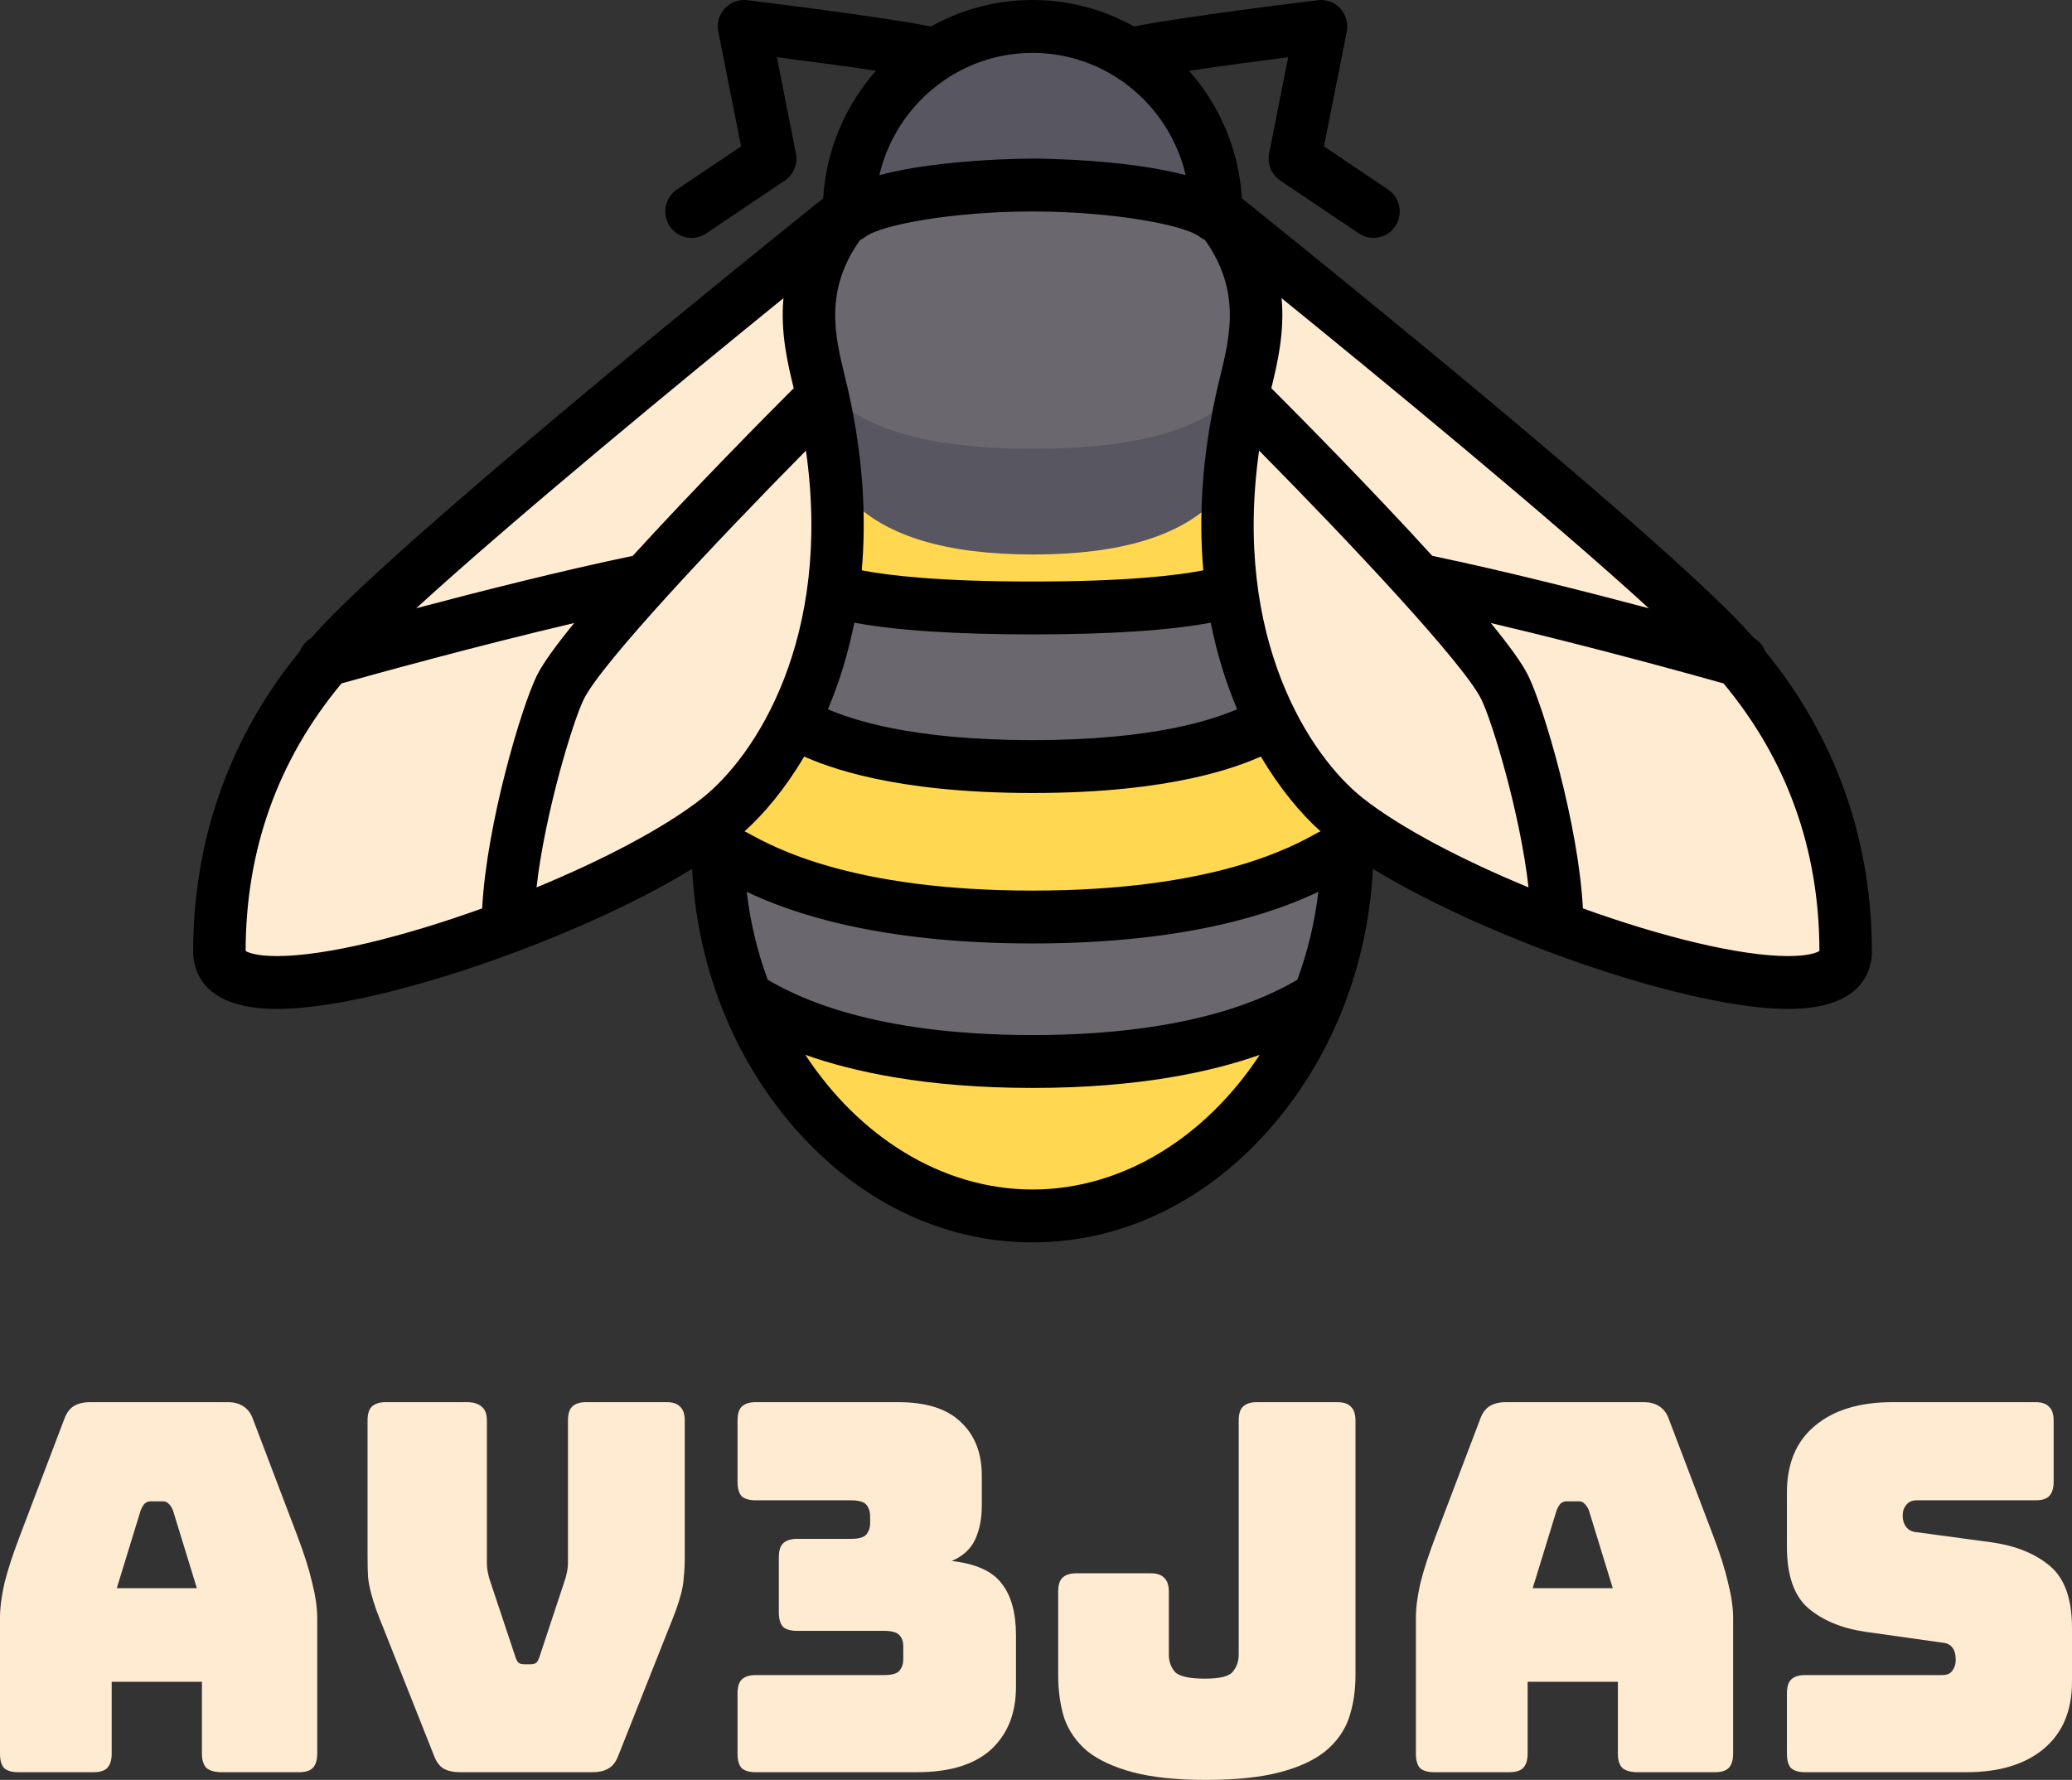 <svg width="71" height="61" viewBox="0 0 71 61" fill="none" xmlns="http://www.w3.org/2000/svg">
<rect x="0" y="0" width="71" height="61" fill="#333333" stroke="none"/>
<path d="M35.402 0.906C31.927 0.906 29.111 3.339 29.111 6.341H41.694C41.694 3.339 38.877 0.906 35.402 0.906Z" fill="#585661"/>
<path d="M46.356 28.062C46.356 28.062 45.755 41.65 35.402 41.65C24.633 41.65 24.448 28.062 24.448 28.062C24.448 28.062 26.784 25.572 27.741 23.553C28.571 21.803 28.378 18.684 29.273 16.797C30.255 14.728 33.132 14.473 35.402 14.473C37.743 14.473 39.912 15.384 41.691 16.935C42.973 18.052 41.748 21.624 42.545 23.305C43.502 25.323 46.356 28.062 46.356 28.062Z" fill="#FFD750"/>
<path d="M44.083 25.589C43.473 24.841 42.887 24.027 42.545 23.305C42.217 22.614 42.231 21.604 42.273 20.575C40.453 20.874 38.198 21.078 35.402 21.078C32.558 21.078 30.273 20.867 28.438 20.56C28.285 21.678 28.119 22.757 27.741 23.553C27.436 24.198 26.989 24.89 26.523 25.535C28.531 26.094 31.376 26.565 35.402 26.565C39.297 26.565 42.088 26.124 44.083 25.589Z" fill="#6B676E"/>
<path d="M46.123 29.442C44.226 30.272 40.968 31.243 35.402 31.243C29.836 31.243 26.578 30.272 24.681 29.442C24.927 31.773 25.311 33.535 26.393 35.33C28.27 35.97 31.364 36.463 35.402 36.463C39.44 36.463 42.605 35.97 44.481 35.33C44.601 35.132 44.709 34.934 44.811 34.736C45.309 33.54 45.649 32.349 45.879 31.311C45.977 30.725 46.053 30.107 46.123 29.442Z" fill="#6B676E"/>
<path d="M43.042 13.114C43.042 16.366 41.497 19.003 35.402 19.003C29.308 19.003 27.762 16.366 27.762 13.114C27.762 9.862 29.308 7.226 35.402 7.226C41.497 7.226 43.042 9.862 43.042 13.114Z" fill="#585661"/>
<path d="M43.246 10.85C43.246 13.351 41.659 15.379 35.402 15.379C29.145 15.379 27.559 13.351 27.559 10.85C27.559 8.348 29.145 6.32 35.402 6.32C41.659 6.32 43.246 8.348 43.246 10.85Z" fill="#6B676E"/>
<path d="M58.771 21.72C44.503 8.358 41.652 7.509 41.652 7.509C43.749 10 42.944 12.005 42.593 13.567C40.795 21.569 44.166 26.476 46.188 28.062C50.515 31.454 63.265 35.649 63.265 32.591C63.265 27.835 61.39 24.173 58.771 21.72Z" fill="#FFEBD2"/>
<path d="M11.991 21.72C26.26 8.358 29.111 7.509 29.111 7.509C27.013 10 27.819 12.005 28.17 13.567C29.967 21.569 26.597 26.476 24.574 28.062C20.247 31.454 7.497 35.649 7.497 32.591C7.497 27.835 9.372 24.173 11.991 21.72Z" fill="#FFEBD2"/>
<path d="M60.485 22.318C60.411 22.129 60.276 21.967 60.097 21.863C59.868 21.604 59.632 21.35 59.385 21.101C55.667 17.353 44.64 8.47 42.556 6.798C42.454 5.124 41.786 3.603 40.743 2.426C41.837 2.262 43.183 2.084 44.142 1.961L43.488 5.258C43.416 5.618 43.567 5.986 43.87 6.189L46.567 8.001C46.72 8.104 46.893 8.153 47.065 8.153C47.355 8.153 47.64 8.012 47.813 7.75C48.089 7.334 47.977 6.771 47.564 6.494L45.368 5.018L46.149 1.084C46.206 0.799 46.123 0.504 45.927 0.291C45.731 0.077 45.445 -0.028 45.16 0.007C44.96 0.031 40.337 0.597 38.863 0.91C37.831 0.331 36.644 3.39343e-06 35.381 3.39343e-06C34.118 3.39343e-06 32.931 0.331 31.899 0.91C30.425 0.597 25.802 0.031 25.602 0.007C25.316 -0.028 25.031 0.077 24.835 0.29C24.639 0.504 24.556 0.799 24.613 1.084L25.394 5.018L23.198 6.493C22.785 6.771 22.673 7.333 22.949 7.75C23.122 8.012 23.407 8.153 23.697 8.153C23.869 8.153 24.042 8.104 24.195 8.001L26.892 6.189C27.195 5.985 27.346 5.618 27.274 5.258L26.62 1.96C27.579 2.083 28.925 2.261 30.018 2.426C28.975 3.603 28.308 5.124 28.206 6.798C26.122 8.469 15.095 17.353 11.377 21.101C11.13 21.35 10.893 21.604 10.665 21.863C10.486 21.967 10.35 22.129 10.277 22.318C7.878 25.241 6.619 28.769 6.619 32.613C6.619 33.204 6.899 34.578 9.485 34.578H9.485C12.896 34.578 19.771 32.191 23.717 29.777C23.882 33.02 25.057 36.083 27.069 38.474C29.297 41.12 32.249 42.578 35.381 42.578C38.513 42.578 41.465 41.12 43.693 38.474C45.706 36.083 46.88 33.02 47.045 29.777C50.991 32.191 57.867 34.578 61.277 34.578C63.864 34.578 64.143 33.204 64.143 32.613C64.143 28.769 62.884 25.241 60.485 22.318ZM43.916 10.219C47.341 13.001 53.099 17.735 56.5 20.847C54.352 20.276 51.529 19.561 49.079 19.05C46.993 16.758 44.543 14.284 43.564 13.304C43.769 12.464 44.023 11.405 43.916 10.219ZM35.381 1.812C37.929 1.812 40.069 3.603 40.629 6.001C38.525 5.444 35.545 5.435 35.381 5.435C35.217 5.435 32.237 5.444 30.133 6.001C30.694 3.603 32.833 1.812 35.381 1.812ZM29.471 8.226C29.531 8.198 29.59 8.164 29.645 8.121C30.167 7.708 32.651 7.247 35.381 7.247C38.111 7.247 40.596 7.708 41.117 8.121C41.172 8.164 41.231 8.198 41.292 8.227C42.527 9.965 42.149 11.519 41.811 12.901C41.77 13.07 41.73 13.233 41.695 13.389C41.182 15.671 41.074 17.727 41.233 19.546C40.324 19.724 38.583 19.93 35.381 19.93C32.179 19.93 30.438 19.724 29.529 19.546C29.689 17.727 29.58 15.671 29.067 13.389C29.032 13.233 28.993 13.07 28.951 12.901C28.613 11.519 28.235 9.965 29.471 8.226ZM29.275 21.34C30.669 21.604 32.753 21.742 35.381 21.742C38.009 21.742 40.093 21.604 41.488 21.34C41.705 22.436 42.02 23.426 42.393 24.308C41.624 24.63 39.635 25.365 35.381 25.365C31.128 25.365 29.138 24.631 28.369 24.308C28.742 23.426 29.057 22.436 29.275 21.34ZM26.846 10.219C26.739 11.405 26.993 12.464 27.198 13.304C26.219 14.284 23.77 16.758 21.683 19.05C19.233 19.561 16.41 20.276 14.262 20.846C17.663 17.735 23.421 13.001 26.846 10.219ZM9.485 32.766C8.768 32.766 8.494 32.639 8.417 32.592C8.421 29.115 9.526 26.036 11.702 23.422C12.787 23.117 16.272 22.151 19.677 21.352C19.069 22.095 18.608 22.726 18.399 23.148C17.873 24.209 16.673 28.24 16.522 31.132C13.84 32.099 11.163 32.767 9.485 32.766ZM24.044 27.368C22.747 28.385 20.649 29.478 18.385 30.413C18.671 27.87 19.636 24.707 20.006 23.959C20.616 22.73 24.531 18.566 27.617 15.442C28.53 21.873 25.887 25.923 24.044 27.368ZM35.381 40.766C32.262 40.766 29.424 38.938 27.597 36.152C29.232 36.728 31.724 37.285 35.381 37.285C39.038 37.285 41.53 36.728 43.165 36.152C41.338 38.938 38.501 40.766 35.381 40.766ZM44.456 33.577C43.506 34.129 40.949 35.473 35.381 35.473C29.815 35.473 27.258 34.13 26.306 33.578C25.957 32.627 25.711 31.615 25.587 30.564C27.07 31.27 30.048 32.334 35.381 32.334C40.715 32.334 43.693 31.27 45.175 30.564C45.051 31.615 44.805 32.626 44.456 33.577ZM45.152 28.537C44.27 29.028 41.587 30.522 35.381 30.522C29.175 30.522 26.491 29.028 25.609 28.537C25.577 28.52 25.545 28.505 25.512 28.491C26.178 27.893 26.903 27.035 27.555 25.929C28.318 26.256 30.538 27.177 35.381 27.177C40.224 27.177 42.444 26.256 43.206 25.928C43.859 27.035 44.584 27.893 45.25 28.491C45.217 28.504 45.184 28.519 45.152 28.537ZM46.719 27.368C44.876 25.923 42.233 21.873 43.145 15.442C46.231 18.566 50.146 22.729 50.756 23.959C51.127 24.707 52.092 27.87 52.377 30.412C50.113 29.477 48.015 28.384 46.719 27.368ZM61.277 32.766C59.599 32.766 56.922 32.099 54.24 31.132C54.089 28.24 52.889 24.209 52.363 23.148C52.154 22.725 51.693 22.095 51.085 21.352C54.49 22.151 57.975 23.117 59.06 23.422C61.236 26.036 62.341 29.115 62.345 32.592C62.269 32.639 61.994 32.766 61.277 32.766Z" fill="black"/>
<path d="M4.823 51.753L4.002 54.43H6.746L5.924 51.753C5.878 51.647 5.825 51.571 5.767 51.524C5.72 51.477 5.662 51.453 5.592 51.453H5.155C5.085 51.453 5.021 51.477 4.963 51.524C4.916 51.571 4.87 51.647 4.823 51.753ZM3.827 60.102C3.827 60.325 3.775 60.489 3.67 60.595C3.577 60.689 3.419 60.736 3.198 60.736H0.629C0.408 60.736 0.245 60.689 0.14 60.595C0.047 60.489 0 60.325 0 60.102V55.452C0 55.099 0.052 54.694 0.157 54.236C0.274 53.778 0.449 53.244 0.682 52.634L2.202 48.635C2.272 48.436 2.377 48.289 2.516 48.195C2.668 48.101 2.86 48.054 3.093 48.054H7.794C8.015 48.054 8.196 48.101 8.336 48.195C8.487 48.289 8.598 48.436 8.668 48.635L10.188 52.634C10.421 53.244 10.59 53.778 10.695 54.236C10.812 54.694 10.87 55.099 10.87 55.452V60.102C10.87 60.325 10.817 60.489 10.713 60.595C10.619 60.689 10.462 60.736 10.241 60.736H7.602C7.369 60.736 7.194 60.689 7.078 60.595C6.973 60.489 6.92 60.325 6.92 60.102V57.636H3.827V60.102Z" fill="#FFEBD2"/>
<path d="M20.301 60.736H15.758C15.536 60.736 15.35 60.695 15.198 60.612C15.059 60.53 14.948 60.378 14.866 60.154L13.154 55.839C13.049 55.581 12.962 55.358 12.892 55.17C12.822 54.97 12.764 54.782 12.717 54.606C12.67 54.43 12.635 54.248 12.612 54.06C12.601 53.861 12.595 53.62 12.595 53.338V48.688C12.595 48.465 12.641 48.306 12.734 48.213C12.839 48.107 13.002 48.054 13.224 48.054H16.002C16.224 48.054 16.393 48.107 16.509 48.213C16.626 48.306 16.684 48.465 16.684 48.688V53.55C16.684 53.667 16.695 53.784 16.719 53.902C16.742 54.019 16.777 54.142 16.824 54.272L17.645 56.737C17.68 56.855 17.721 56.937 17.767 56.984C17.814 57.019 17.884 57.037 17.977 57.037H18.169C18.262 57.037 18.332 57.019 18.379 56.984C18.426 56.937 18.466 56.855 18.501 56.737L19.323 54.254C19.369 54.125 19.404 54.002 19.427 53.884C19.451 53.767 19.462 53.649 19.462 53.532V48.688C19.462 48.465 19.509 48.306 19.602 48.213C19.707 48.107 19.87 48.054 20.092 48.054H22.835C23.057 48.054 23.214 48.107 23.307 48.213C23.412 48.306 23.464 48.465 23.464 48.688V53.338C23.464 53.62 23.453 53.861 23.429 54.06C23.418 54.248 23.389 54.43 23.342 54.606C23.296 54.782 23.237 54.97 23.167 55.17C23.097 55.358 23.01 55.581 22.905 55.839L21.193 60.154C21.111 60.378 20.994 60.53 20.843 60.612C20.703 60.695 20.523 60.736 20.301 60.736Z" fill="#FFEBD2"/>
<path d="M25.902 57.407H30.288C30.568 57.407 30.748 57.354 30.83 57.248C30.911 57.143 30.952 57.019 30.952 56.878V56.403C30.952 56.262 30.911 56.145 30.83 56.051C30.748 55.945 30.568 55.892 30.288 55.892H27.317C27.096 55.892 26.933 55.845 26.828 55.751C26.735 55.645 26.688 55.481 26.688 55.258V53.373C26.688 53.15 26.735 52.992 26.828 52.898C26.933 52.792 27.096 52.739 27.317 52.739H29.152C29.432 52.739 29.612 52.686 29.694 52.581C29.775 52.475 29.816 52.352 29.816 52.211V51.947C29.816 51.806 29.775 51.682 29.694 51.577C29.612 51.471 29.432 51.418 29.152 51.418H25.902C25.68 51.418 25.517 51.371 25.412 51.277C25.319 51.172 25.273 51.007 25.273 50.784V48.688C25.273 48.465 25.319 48.306 25.412 48.213C25.517 48.107 25.68 48.054 25.902 48.054H30.777C31.744 48.054 32.461 48.283 32.927 48.741C33.404 49.187 33.643 49.798 33.643 50.573V51.594C33.643 52.041 33.568 52.428 33.416 52.757C33.265 53.086 32.997 53.332 32.612 53.497C33.439 53.591 34.01 53.849 34.325 54.272C34.651 54.683 34.814 55.276 34.814 56.051V57.812C34.814 58.716 34.529 59.432 33.958 59.961C33.387 60.477 32.542 60.736 31.424 60.736H25.902C25.68 60.736 25.517 60.689 25.412 60.595C25.319 60.489 25.273 60.325 25.273 60.102V58.041C25.273 57.818 25.319 57.659 25.412 57.565C25.517 57.46 25.68 57.407 25.902 57.407Z" fill="#FFEBD2"/>
<path d="M46.448 57.407C46.448 57.947 46.372 58.44 46.221 58.886C46.069 59.321 45.801 59.697 45.417 60.014C45.044 60.319 44.526 60.56 43.861 60.736C43.197 60.912 42.353 61 41.328 61C40.314 61 39.475 60.912 38.811 60.736C38.159 60.56 37.64 60.319 37.256 60.014C36.883 59.697 36.621 59.321 36.469 58.886C36.33 58.44 36.26 57.947 36.26 57.407V54.553C36.26 54.33 36.306 54.172 36.4 54.078C36.504 53.972 36.667 53.919 36.889 53.919H39.423C39.644 53.919 39.801 53.972 39.895 54.078C39.999 54.172 40.052 54.33 40.052 54.553V56.702C40.052 56.937 40.122 57.137 40.262 57.301C40.413 57.454 40.757 57.53 41.293 57.53C41.794 57.53 42.108 57.454 42.236 57.301C42.376 57.137 42.446 56.937 42.446 56.702V48.688C42.446 48.465 42.493 48.306 42.586 48.213C42.691 48.107 42.854 48.054 43.075 48.054H45.819C46.04 48.054 46.197 48.107 46.291 48.213C46.395 48.306 46.448 48.465 46.448 48.688V57.407Z" fill="#FFEBD2"/>
<path d="M53.342 51.753L52.52 54.43H55.264L54.443 51.753C54.396 51.647 54.343 51.571 54.285 51.524C54.239 51.477 54.18 51.453 54.111 51.453H53.674C53.604 51.453 53.54 51.477 53.481 51.524C53.435 51.571 53.388 51.647 53.342 51.753ZM52.346 60.102C52.346 60.325 52.293 60.489 52.188 60.595C52.095 60.689 51.938 60.736 51.716 60.736H49.148C48.926 60.736 48.763 60.689 48.658 60.595C48.565 60.489 48.518 60.325 48.518 60.102V55.452C48.518 55.099 48.571 54.694 48.676 54.236C48.792 53.778 48.967 53.244 49.2 52.634L50.72 48.635C50.79 48.436 50.895 48.289 51.035 48.195C51.186 48.101 51.379 48.054 51.611 48.054H56.312C56.534 48.054 56.714 48.101 56.854 48.195C57.006 48.289 57.116 48.436 57.186 48.635L58.706 52.634C58.94 53.244 59.108 53.778 59.213 54.236C59.33 54.694 59.388 55.099 59.388 55.452V60.102C59.388 60.325 59.336 60.489 59.231 60.595C59.138 60.689 58.98 60.736 58.759 60.736H56.12C55.887 60.736 55.712 60.689 55.596 60.595C55.491 60.489 55.439 60.325 55.439 60.102V57.636H52.346V60.102Z" fill="#FFEBD2"/>
<path d="M67.383 60.736H61.86C61.639 60.736 61.476 60.689 61.371 60.595C61.278 60.489 61.231 60.325 61.231 60.102V58.041C61.231 57.818 61.278 57.659 61.371 57.565C61.476 57.46 61.639 57.407 61.86 57.407H66.561C66.713 57.407 66.823 57.36 66.893 57.266C66.975 57.16 67.016 57.037 67.016 56.896C67.016 56.696 66.975 56.55 66.893 56.456C66.823 56.362 66.713 56.309 66.561 56.297L63.94 55.927C63.124 55.81 62.466 55.54 61.965 55.117C61.476 54.694 61.231 53.99 61.231 53.003V51.154C61.231 50.156 61.552 49.393 62.192 48.864C62.833 48.324 63.719 48.054 64.849 48.054H69.742C69.963 48.054 70.12 48.107 70.214 48.213C70.319 48.306 70.371 48.465 70.371 48.688V50.784C70.371 51.007 70.319 51.172 70.214 51.277C70.12 51.371 69.963 51.418 69.742 51.418H65.67C65.519 51.418 65.402 51.471 65.32 51.577C65.239 51.671 65.198 51.794 65.198 51.947C65.198 52.099 65.239 52.228 65.32 52.334C65.402 52.44 65.519 52.498 65.67 52.51L68.274 52.862C69.089 52.98 69.748 53.25 70.249 53.673C70.749 54.096 71 54.8 71 55.786V57.636C71 58.634 70.674 59.403 70.021 59.943C69.381 60.472 68.501 60.736 67.383 60.736Z" fill="#FFEBD2"/>
</svg>

